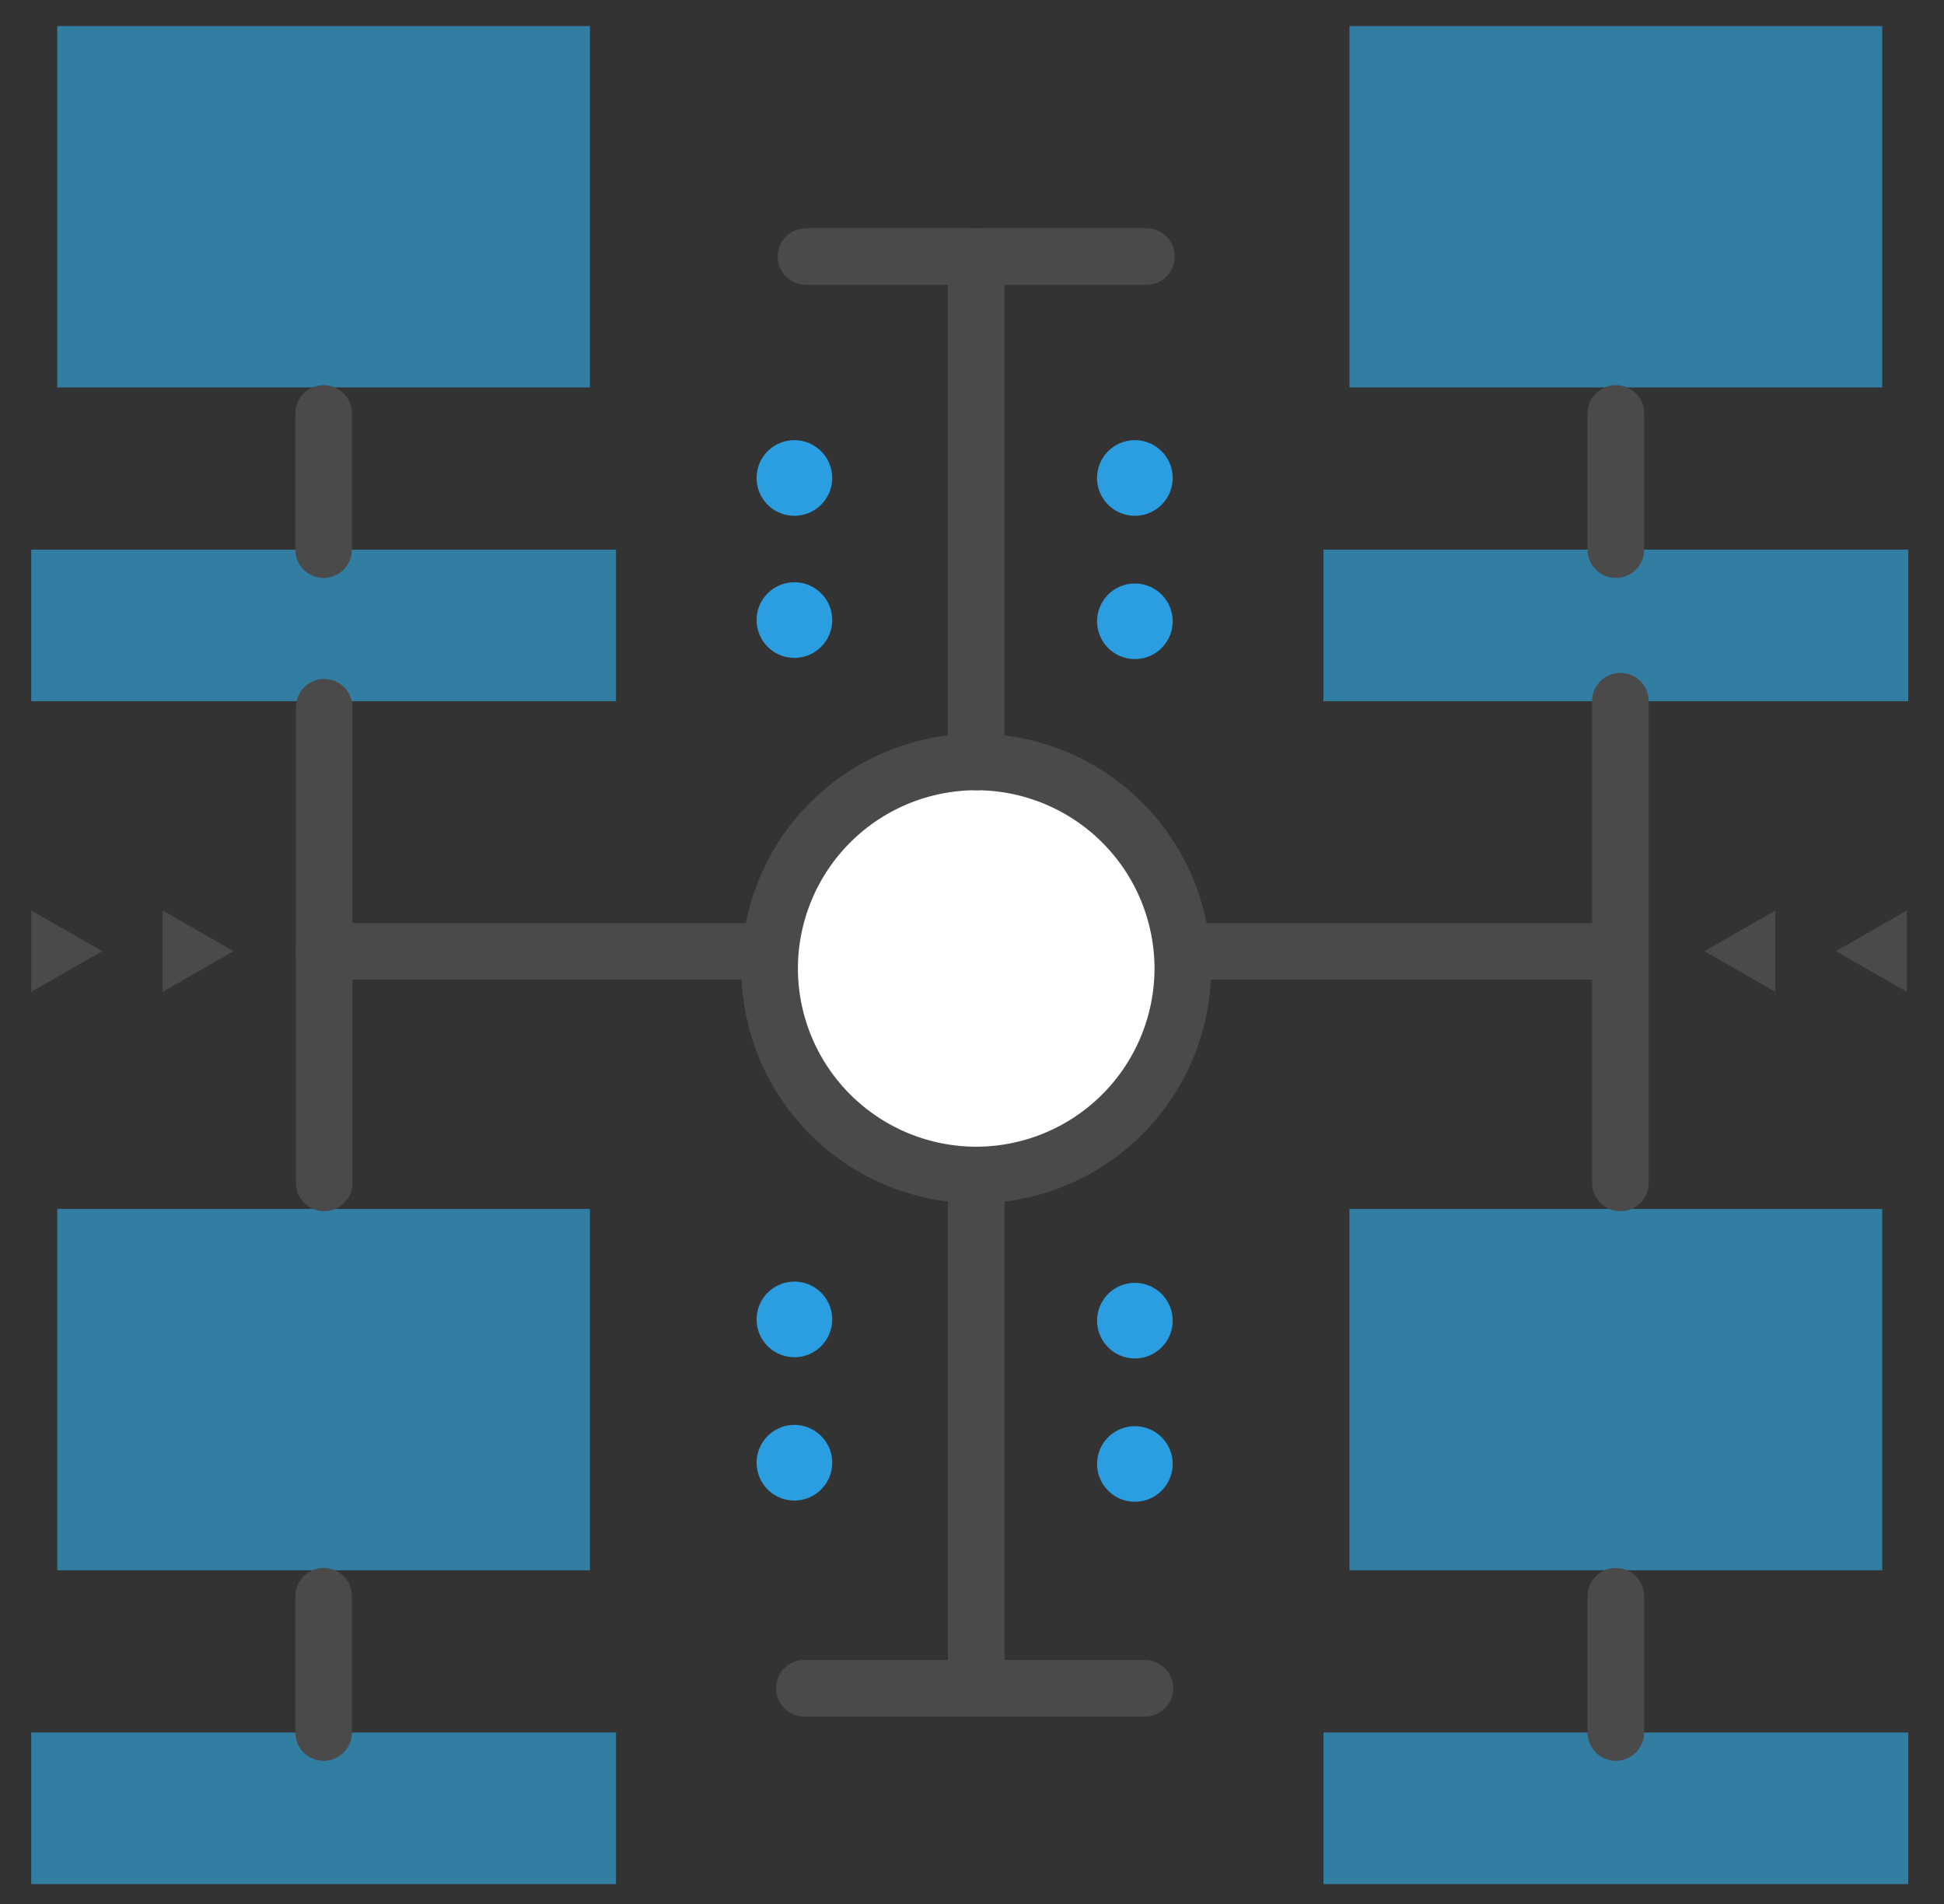 <svg width="49" height="48" viewBox="0 0 49 48" xmlns="http://www.w3.org/2000/svg"><rect x="0" y="0" width="49" height="48" fill="#333333" stroke="none"/><g fill="none" fill-rule="evenodd"><path d="M4.1 25.005l1.789-1.026L4.1 22.954v2.05zM.788 22.954l1.788 1.025-1.788 1.026v-2.051zM44.75 22.954l-1.788 1.025 1.788 1.026v-2.051zm3.314 2.05l-1.788-1.025 1.788-1.025v2.05z" fill="#4A4A4A"/><path fill="#327DA2" d="M.787 17.678h14.74v-3.821H.787zM1.443 9.767H14.87V.657H1.443z"/><path d="M8.157 14.57a.713.713 0 01-.713-.713v-3.434a.713.713 0 111.426 0v3.434c0 .393-.32.713-.713.713" fill="#4A4A4A"/><path fill="#327DA2" d="M33.359 17.678h14.74v-3.821h-14.74zM34.014 9.767h13.429V.657H34.014z"/><path d="M40.729 14.57a.713.713 0 01-.713-.713v-3.434a.713.713 0 111.426 0v3.434c0 .393-.32.713-.713.713" fill="#4A4A4A"/><path fill="#327DA2" d="M.787 47.499h14.74v-3.822H.787zM1.443 39.587H14.87v-9.11H1.443z"/><path d="M8.157 44.39a.713.713 0 01-.713-.713v-3.434a.713.713 0 111.426 0v3.434c0 .394-.32.713-.713.713M29.813 24.416a5.207 5.207 0 10-10.414 0 5.207 5.207 0 0010.414 0" fill="#4A4A4A"/><path fill="#327DA2" d="M33.359 47.499h14.74v-3.822h-14.74zM34.014 39.587h13.429v-9.11H34.014z"/><path d="M40.729 44.39a.713.713 0 01-.713-.713v-3.434a.713.713 0 111.426 0v3.434c0 .394-.32.713-.713.713M24.606 30.336a5.927 5.927 0 01-5.92-5.92 5.927 5.927 0 015.92-5.92 5.927 5.927 0 015.92 5.92 5.927 5.927 0 01-5.92 5.92" fill="#4A4A4A"/><path d="M24.606 19.922a4.499 4.499 0 00-4.494 4.494 4.499 4.499 0 004.494 4.493 4.499 4.499 0 004.494-4.493 4.499 4.499 0 00-4.494-4.494" fill="#FFF"/><path d="M24.606 19.922a.713.713 0 01-.713-.713V6.467a.713.713 0 111.426 0V19.21c0 .394-.319.713-.713.713" fill="#4A4A4A"/><path d="M28.897 7.18h-8.582a.713.713 0 110-1.426h8.582a.713.713 0 110 1.426M24.606 43.275a.713.713 0 01-.713-.713V29.821a.713.713 0 111.426 0v12.741c0 .394-.319.713-.713.713" fill="#4A4A4A"/><path d="M28.857 43.275h-8.582a.713.713 0 110-1.426h8.582a.713.713 0 110 1.426M40.843 24.697h-11.03a.713.713 0 110-1.426h11.03a.713.713 0 110 1.426" fill="#4A4A4A"/><path d="M40.843 30.534a.713.713 0 01-.713-.713V17.678a.713.713 0 111.426 0v12.143c0 .394-.319.713-.713.713M19.201 24.697H8.171a.713.713 0 110-1.426H19.2a.713.713 0 110 1.426" fill="#4A4A4A"/><path d="M8.17 30.534a.713.713 0 01-.712-.713V17.83a.713.713 0 011.426 0v11.99c0 .395-.32.714-.713.714" fill="#4A4A4A"/><path d="M20.976 36.907a.953.953 0 10-1.905 0 .953.953 0 001.905 0M20.976 33.294a.953.953 0 10-1.905 0 .953.953 0 001.905 0M29.558 36.907a.952.952 0 10-1.905 0 .952.952 0 001.905 0M29.558 33.294a.952.952 0 10-1.905 0 .952.952 0 001.905 0M20.976 15.663a.953.953 0 10-1.905 0 .953.953 0 001.905 0M20.976 12.05a.953.953 0 10-1.906 0 .953.953 0 001.906 0M29.558 15.663a.952.952 0 10-1.905 0 .952.952 0 001.905 0M29.558 12.05a.953.953 0 10-1.906 0 .953.953 0 001.906 0" fill="#2A9EE1"/></g></svg>